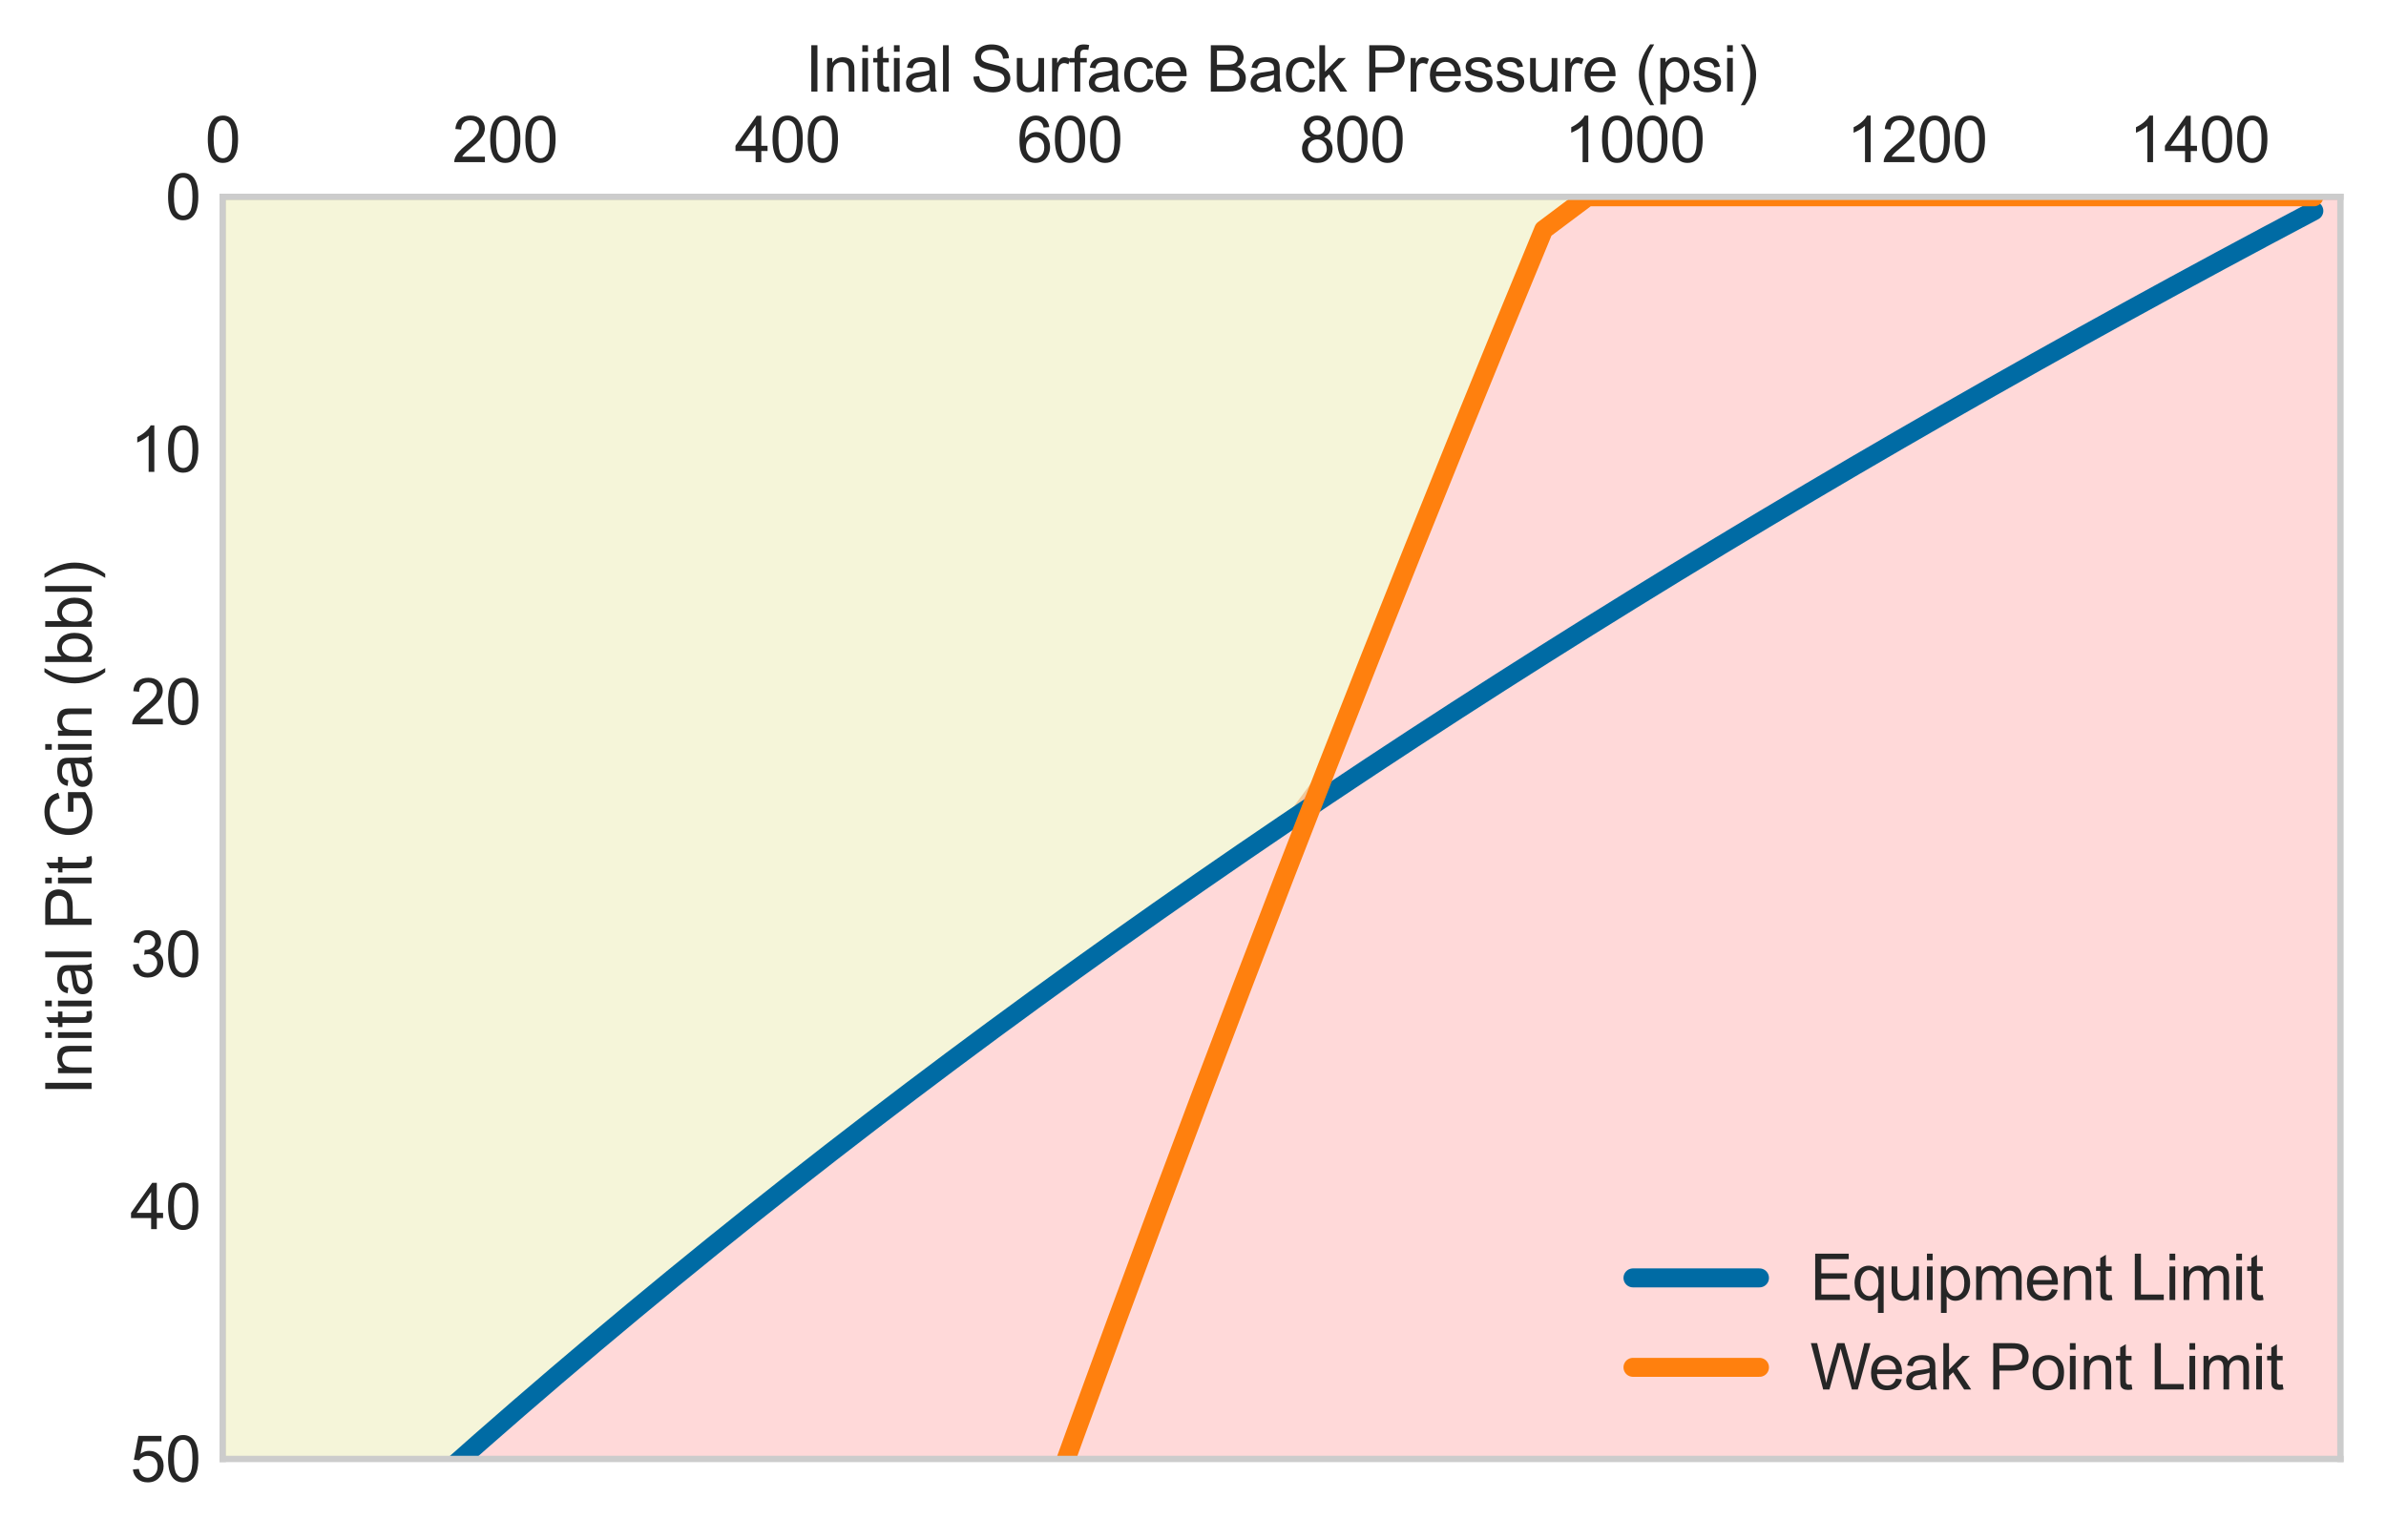 <?xml version="1.0" encoding="utf-8" standalone="no"?>
<!DOCTYPE svg PUBLIC "-//W3C//DTD SVG 1.1//EN"
  "http://www.w3.org/Graphics/SVG/1.1/DTD/svg11.dtd">
<svg height="243.475pt" version="1.1" viewBox="0 0 377.206 243.475" width="377.206pt" xmlns="http://www.w3.org/2000/svg" xmlns:xlink="http://www.w3.org/1999/xlink">
 <defs>
  <style type="text/css">*{stroke-linecap:butt;stroke-linejoin:round;}</style>
 </defs>
 <g id="figure_1">
  <g id="patch_1">
   <path d="M 0 243.475 
L 377.206 243.475 
L 377.206 -0 
L 0 -0 
z
" style="fill:#ffffff;"/>
  </g>
  <g id="axes_1">
   <g id="patch_2">
    <path d="M 35.206 230.709 
L 370.006 230.709 
L 370.006 31.125 
L 35.206 31.125 
z
" style="fill:#ffffff;"/>
   </g>
   <g id="matplotlib.axis_1">
    <g id="xtick_1">
     <g id="line2d_1"/>
     <g id="text_1">
      <!-- 0 -->
      <g style="fill:#262626;" transform="translate(32.426 25.637)scale(0.1 -0.1)">
       <defs>
        <path d="M 266 2259 
Q 266 3072 433 3567 
Q 600 4063 929 4331 
Q 1259 4600 1759 4600 
Q 2128 4600 2406 4451 
Q 2684 4303 2865 4023 
Q 3047 3744 3150 3342 
Q 3253 2941 3253 2259 
Q 3253 1453 3087 958 
Q 2922 463 2592 192 
Q 2263 -78 1759 -78 
Q 1097 -78 719 397 
Q 266 969 266 2259 
z
M 844 2259 
Q 844 1131 1108 757 
Q 1372 384 1759 384 
Q 2147 384 2411 759 
Q 2675 1134 2675 2259 
Q 2675 3391 2411 3762 
Q 2147 4134 1753 4134 
Q 1366 4134 1134 3806 
Q 844 3388 844 2259 
z
" id="ArialMT-30" transform="scale(0.016)"/>
       </defs>
       <use xlink:href="#ArialMT-30"/>
      </g>
     </g>
    </g>
    <g id="xtick_2">
     <g id="line2d_2"/>
     <g id="text_2">
      <!-- 200 -->
      <g style="fill:#262626;" transform="translate(71.505 25.637)scale(0.1 -0.1)">
       <defs>
        <path d="M 3222 541 
L 3222 0 
L 194 0 
Q 188 203 259 391 
Q 375 700 629 1000 
Q 884 1300 1366 1694 
Q 2113 2306 2375 2664 
Q 2638 3022 2638 3341 
Q 2638 3675 2398 3904 
Q 2159 4134 1775 4134 
Q 1369 4134 1125 3890 
Q 881 3647 878 3216 
L 300 3275 
Q 359 3922 746 4261 
Q 1134 4600 1788 4600 
Q 2447 4600 2831 4234 
Q 3216 3869 3216 3328 
Q 3216 3053 3103 2787 
Q 2991 2522 2730 2228 
Q 2469 1934 1863 1422 
Q 1356 997 1212 845 
Q 1069 694 975 541 
L 3222 541 
z
" id="ArialMT-32" transform="scale(0.016)"/>
       </defs>
       <use xlink:href="#ArialMT-32"/>
       <use x="55.615" xlink:href="#ArialMT-30"/>
       <use x="111.23" xlink:href="#ArialMT-30"/>
      </g>
     </g>
    </g>
    <g id="xtick_3">
     <g id="line2d_3"/>
     <g id="text_3">
      <!-- 400 -->
      <g style="fill:#262626;" transform="translate(116.145 25.637)scale(0.1 -0.1)">
       <defs>
        <path d="M 2069 0 
L 2069 1097 
L 81 1097 
L 81 1613 
L 2172 4581 
L 2631 4581 
L 2631 1613 
L 3250 1613 
L 3250 1097 
L 2631 1097 
L 2631 0 
L 2069 0 
z
M 2069 1613 
L 2069 3678 
L 634 1613 
L 2069 1613 
z
" id="ArialMT-34" transform="scale(0.016)"/>
       </defs>
       <use xlink:href="#ArialMT-34"/>
       <use x="55.615" xlink:href="#ArialMT-30"/>
       <use x="111.23" xlink:href="#ArialMT-30"/>
      </g>
     </g>
    </g>
    <g id="xtick_4">
     <g id="line2d_4"/>
     <g id="text_4">
      <!-- 600 -->
      <g style="fill:#262626;" transform="translate(160.785 25.637)scale(0.1 -0.1)">
       <defs>
        <path d="M 3184 3459 
L 2625 3416 
Q 2550 3747 2413 3897 
Q 2184 4138 1850 4138 
Q 1581 4138 1378 3988 
Q 1113 3794 959 3422 
Q 806 3050 800 2363 
Q 1003 2672 1297 2822 
Q 1591 2972 1913 2972 
Q 2475 2972 2870 2558 
Q 3266 2144 3266 1488 
Q 3266 1056 3080 686 
Q 2894 316 2569 119 
Q 2244 -78 1831 -78 
Q 1128 -78 684 439 
Q 241 956 241 2144 
Q 241 3472 731 4075 
Q 1159 4600 1884 4600 
Q 2425 4600 2770 4297 
Q 3116 3994 3184 3459 
z
M 888 1484 
Q 888 1194 1011 928 
Q 1134 663 1356 523 
Q 1578 384 1822 384 
Q 2178 384 2434 671 
Q 2691 959 2691 1453 
Q 2691 1928 2437 2201 
Q 2184 2475 1800 2475 
Q 1419 2475 1153 2201 
Q 888 1928 888 1484 
z
" id="ArialMT-36" transform="scale(0.016)"/>
       </defs>
       <use xlink:href="#ArialMT-36"/>
       <use x="55.615" xlink:href="#ArialMT-30"/>
       <use x="111.23" xlink:href="#ArialMT-30"/>
      </g>
     </g>
    </g>
    <g id="xtick_5">
     <g id="line2d_5"/>
     <g id="text_5">
      <!-- 800 -->
      <g style="fill:#262626;" transform="translate(205.425 25.637)scale(0.1 -0.1)">
       <defs>
        <path d="M 1131 2484 
Q 781 2613 612 2850 
Q 444 3088 444 3419 
Q 444 3919 803 4259 
Q 1163 4600 1759 4600 
Q 2359 4600 2725 4251 
Q 3091 3903 3091 3403 
Q 3091 3084 2923 2848 
Q 2756 2613 2416 2484 
Q 2838 2347 3058 2040 
Q 3278 1734 3278 1309 
Q 3278 722 2862 322 
Q 2447 -78 1769 -78 
Q 1091 -78 675 323 
Q 259 725 259 1325 
Q 259 1772 486 2073 
Q 713 2375 1131 2484 
z
M 1019 3438 
Q 1019 3113 1228 2906 
Q 1438 2700 1772 2700 
Q 2097 2700 2305 2904 
Q 2513 3109 2513 3406 
Q 2513 3716 2298 3927 
Q 2084 4138 1766 4138 
Q 1444 4138 1231 3931 
Q 1019 3725 1019 3438 
z
M 838 1322 
Q 838 1081 952 856 
Q 1066 631 1291 507 
Q 1516 384 1775 384 
Q 2178 384 2440 643 
Q 2703 903 2703 1303 
Q 2703 1709 2433 1975 
Q 2163 2241 1756 2241 
Q 1359 2241 1098 1978 
Q 838 1716 838 1322 
z
" id="ArialMT-38" transform="scale(0.016)"/>
       </defs>
       <use xlink:href="#ArialMT-38"/>
       <use x="55.615" xlink:href="#ArialMT-30"/>
       <use x="111.23" xlink:href="#ArialMT-30"/>
      </g>
     </g>
    </g>
    <g id="xtick_6">
     <g id="line2d_6"/>
     <g id="text_6">
      <!-- 1000 -->
      <g style="fill:#262626;" transform="translate(247.284 25.637)scale(0.1 -0.1)">
       <defs>
        <path d="M 2384 0 
L 1822 0 
L 1822 3584 
Q 1619 3391 1289 3197 
Q 959 3003 697 2906 
L 697 3450 
Q 1169 3672 1522 3987 
Q 1875 4303 2022 4600 
L 2384 4600 
L 2384 0 
z
" id="ArialMT-31" transform="scale(0.016)"/>
       </defs>
       <use xlink:href="#ArialMT-31"/>
       <use x="55.615" xlink:href="#ArialMT-30"/>
       <use x="111.23" xlink:href="#ArialMT-30"/>
       <use x="166.846" xlink:href="#ArialMT-30"/>
      </g>
     </g>
    </g>
    <g id="xtick_7">
     <g id="line2d_7"/>
     <g id="text_7">
      <!-- 1200 -->
      <g style="fill:#262626;" transform="translate(291.924 25.637)scale(0.1 -0.1)">
       <use xlink:href="#ArialMT-31"/>
       <use x="55.615" xlink:href="#ArialMT-32"/>
       <use x="111.23" xlink:href="#ArialMT-30"/>
       <use x="166.846" xlink:href="#ArialMT-30"/>
      </g>
     </g>
    </g>
    <g id="xtick_8">
     <g id="line2d_8"/>
     <g id="text_8">
      <!-- 1400 -->
      <g style="fill:#262626;" transform="translate(336.564 25.637)scale(0.1 -0.1)">
       <use xlink:href="#ArialMT-31"/>
       <use x="55.615" xlink:href="#ArialMT-34"/>
       <use x="111.23" xlink:href="#ArialMT-30"/>
       <use x="166.846" xlink:href="#ArialMT-30"/>
      </g>
     </g>
    </g>
    <g id="text_9">
     <!-- Initial Surface Back Pressure (psi) -->
     <g style="fill:#262626;" transform="translate(127.305 14.48)scale(0.1 -0.1)">
      <defs>
       <path d="M 597 0 
L 597 4581 
L 1203 4581 
L 1203 0 
L 597 0 
z
" id="ArialMT-49" transform="scale(0.016)"/>
       <path d="M 422 0 
L 422 3319 
L 928 3319 
L 928 2847 
Q 1294 3394 1984 3394 
Q 2284 3394 2536 3286 
Q 2788 3178 2913 3003 
Q 3038 2828 3088 2588 
Q 3119 2431 3119 2041 
L 3119 0 
L 2556 0 
L 2556 2019 
Q 2556 2363 2490 2533 
Q 2425 2703 2258 2804 
Q 2091 2906 1866 2906 
Q 1506 2906 1245 2678 
Q 984 2450 984 1813 
L 984 0 
L 422 0 
z
" id="ArialMT-6e" transform="scale(0.016)"/>
       <path d="M 425 3934 
L 425 4581 
L 988 4581 
L 988 3934 
L 425 3934 
z
M 425 0 
L 425 3319 
L 988 3319 
L 988 0 
L 425 0 
z
" id="ArialMT-69" transform="scale(0.016)"/>
       <path d="M 1650 503 
L 1731 6 
Q 1494 -44 1306 -44 
Q 1000 -44 831 53 
Q 663 150 594 308 
Q 525 466 525 972 
L 525 2881 
L 113 2881 
L 113 3319 
L 525 3319 
L 525 4141 
L 1084 4478 
L 1084 3319 
L 1650 3319 
L 1650 2881 
L 1084 2881 
L 1084 941 
Q 1084 700 1114 631 
Q 1144 563 1211 522 
Q 1278 481 1403 481 
Q 1497 481 1650 503 
z
" id="ArialMT-74" transform="scale(0.016)"/>
       <path d="M 2588 409 
Q 2275 144 1986 34 
Q 1697 -75 1366 -75 
Q 819 -75 525 192 
Q 231 459 231 875 
Q 231 1119 342 1320 
Q 453 1522 633 1644 
Q 813 1766 1038 1828 
Q 1203 1872 1538 1913 
Q 2219 1994 2541 2106 
Q 2544 2222 2544 2253 
Q 2544 2597 2384 2738 
Q 2169 2928 1744 2928 
Q 1347 2928 1158 2789 
Q 969 2650 878 2297 
L 328 2372 
Q 403 2725 575 2942 
Q 747 3159 1072 3276 
Q 1397 3394 1825 3394 
Q 2250 3394 2515 3294 
Q 2781 3194 2906 3042 
Q 3031 2891 3081 2659 
Q 3109 2516 3109 2141 
L 3109 1391 
Q 3109 606 3145 398 
Q 3181 191 3288 0 
L 2700 0 
Q 2613 175 2588 409 
z
M 2541 1666 
Q 2234 1541 1622 1453 
Q 1275 1403 1131 1340 
Q 988 1278 909 1158 
Q 831 1038 831 891 
Q 831 666 1001 516 
Q 1172 366 1500 366 
Q 1825 366 2078 508 
Q 2331 650 2450 897 
Q 2541 1088 2541 1459 
L 2541 1666 
z
" id="ArialMT-61" transform="scale(0.016)"/>
       <path d="M 409 0 
L 409 4581 
L 972 4581 
L 972 0 
L 409 0 
z
" id="ArialMT-6c" transform="scale(0.016)"/>
       <path id="ArialMT-20" transform="scale(0.016)"/>
       <path d="M 288 1472 
L 859 1522 
Q 900 1178 1048 958 
Q 1197 738 1509 602 
Q 1822 466 2213 466 
Q 2559 466 2825 569 
Q 3091 672 3220 851 
Q 3350 1031 3350 1244 
Q 3350 1459 3225 1620 
Q 3100 1781 2813 1891 
Q 2628 1963 1997 2114 
Q 1366 2266 1113 2400 
Q 784 2572 623 2826 
Q 463 3081 463 3397 
Q 463 3744 659 4045 
Q 856 4347 1234 4503 
Q 1613 4659 2075 4659 
Q 2584 4659 2973 4495 
Q 3363 4331 3572 4012 
Q 3781 3694 3797 3291 
L 3216 3247 
Q 3169 3681 2898 3903 
Q 2628 4125 2100 4125 
Q 1550 4125 1298 3923 
Q 1047 3722 1047 3438 
Q 1047 3191 1225 3031 
Q 1400 2872 2139 2705 
Q 2878 2538 3153 2413 
Q 3553 2228 3743 1945 
Q 3934 1663 3934 1294 
Q 3934 928 3725 604 
Q 3516 281 3123 101 
Q 2731 -78 2241 -78 
Q 1619 -78 1198 103 
Q 778 284 539 648 
Q 300 1013 288 1472 
z
" id="ArialMT-53" transform="scale(0.016)"/>
       <path d="M 2597 0 
L 2597 488 
Q 2209 -75 1544 -75 
Q 1250 -75 995 37 
Q 741 150 617 320 
Q 494 491 444 738 
Q 409 903 409 1263 
L 409 3319 
L 972 3319 
L 972 1478 
Q 972 1038 1006 884 
Q 1059 663 1231 536 
Q 1403 409 1656 409 
Q 1909 409 2131 539 
Q 2353 669 2445 892 
Q 2538 1116 2538 1541 
L 2538 3319 
L 3100 3319 
L 3100 0 
L 2597 0 
z
" id="ArialMT-75" transform="scale(0.016)"/>
       <path d="M 416 0 
L 416 3319 
L 922 3319 
L 922 2816 
Q 1116 3169 1280 3281 
Q 1444 3394 1641 3394 
Q 1925 3394 2219 3213 
L 2025 2691 
Q 1819 2813 1613 2813 
Q 1428 2813 1281 2702 
Q 1134 2591 1072 2394 
Q 978 2094 978 1738 
L 978 0 
L 416 0 
z
" id="ArialMT-72" transform="scale(0.016)"/>
       <path d="M 556 0 
L 556 2881 
L 59 2881 
L 59 3319 
L 556 3319 
L 556 3672 
Q 556 4006 616 4169 
Q 697 4388 901 4523 
Q 1106 4659 1475 4659 
Q 1713 4659 2000 4603 
L 1916 4113 
Q 1741 4144 1584 4144 
Q 1328 4144 1222 4034 
Q 1116 3925 1116 3625 
L 1116 3319 
L 1763 3319 
L 1763 2881 
L 1116 2881 
L 1116 0 
L 556 0 
z
" id="ArialMT-66" transform="scale(0.016)"/>
       <path d="M 2588 1216 
L 3141 1144 
Q 3050 572 2676 248 
Q 2303 -75 1759 -75 
Q 1078 -75 664 370 
Q 250 816 250 1647 
Q 250 2184 428 2587 
Q 606 2991 970 3192 
Q 1334 3394 1763 3394 
Q 2303 3394 2647 3120 
Q 2991 2847 3088 2344 
L 2541 2259 
Q 2463 2594 2264 2762 
Q 2066 2931 1784 2931 
Q 1359 2931 1093 2626 
Q 828 2322 828 1663 
Q 828 994 1084 691 
Q 1341 388 1753 388 
Q 2084 388 2306 591 
Q 2528 794 2588 1216 
z
" id="ArialMT-63" transform="scale(0.016)"/>
       <path d="M 2694 1069 
L 3275 997 
Q 3138 488 2766 206 
Q 2394 -75 1816 -75 
Q 1088 -75 661 373 
Q 234 822 234 1631 
Q 234 2469 665 2931 
Q 1097 3394 1784 3394 
Q 2450 3394 2872 2941 
Q 3294 2488 3294 1666 
Q 3294 1616 3291 1516 
L 816 1516 
Q 847 969 1125 678 
Q 1403 388 1819 388 
Q 2128 388 2347 550 
Q 2566 713 2694 1069 
z
M 847 1978 
L 2700 1978 
Q 2663 2397 2488 2606 
Q 2219 2931 1791 2931 
Q 1403 2931 1139 2672 
Q 875 2413 847 1978 
z
" id="ArialMT-65" transform="scale(0.016)"/>
       <path d="M 469 0 
L 469 4581 
L 2188 4581 
Q 2713 4581 3030 4442 
Q 3347 4303 3526 4014 
Q 3706 3725 3706 3409 
Q 3706 3116 3547 2856 
Q 3388 2597 3066 2438 
Q 3481 2316 3704 2022 
Q 3928 1728 3928 1328 
Q 3928 1006 3792 729 
Q 3656 453 3456 303 
Q 3256 153 2954 76 
Q 2653 0 2216 0 
L 469 0 
z
M 1075 2656 
L 2066 2656 
Q 2469 2656 2644 2709 
Q 2875 2778 2992 2937 
Q 3109 3097 3109 3338 
Q 3109 3566 3000 3739 
Q 2891 3913 2687 3977 
Q 2484 4041 1991 4041 
L 1075 4041 
L 1075 2656 
z
M 1075 541 
L 2216 541 
Q 2509 541 2628 563 
Q 2838 600 2978 687 
Q 3119 775 3209 942 
Q 3300 1109 3300 1328 
Q 3300 1584 3169 1773 
Q 3038 1963 2805 2039 
Q 2572 2116 2134 2116 
L 1075 2116 
L 1075 541 
z
" id="ArialMT-42" transform="scale(0.016)"/>
       <path d="M 425 0 
L 425 4581 
L 988 4581 
L 988 1969 
L 2319 3319 
L 3047 3319 
L 1778 2088 
L 3175 0 
L 2481 0 
L 1384 1697 
L 988 1316 
L 988 0 
L 425 0 
z
" id="ArialMT-6b" transform="scale(0.016)"/>
       <path d="M 494 0 
L 494 4581 
L 2222 4581 
Q 2678 4581 2919 4538 
Q 3256 4481 3484 4323 
Q 3713 4166 3852 3881 
Q 3991 3597 3991 3256 
Q 3991 2672 3619 2267 
Q 3247 1863 2275 1863 
L 1100 1863 
L 1100 0 
L 494 0 
z
M 1100 2403 
L 2284 2403 
Q 2872 2403 3119 2622 
Q 3366 2841 3366 3238 
Q 3366 3525 3220 3729 
Q 3075 3934 2838 4000 
Q 2684 4041 2272 4041 
L 1100 4041 
L 1100 2403 
z
" id="ArialMT-50" transform="scale(0.016)"/>
       <path d="M 197 991 
L 753 1078 
Q 800 744 1014 566 
Q 1228 388 1613 388 
Q 2000 388 2187 545 
Q 2375 703 2375 916 
Q 2375 1106 2209 1216 
Q 2094 1291 1634 1406 
Q 1016 1563 777 1677 
Q 538 1791 414 1992 
Q 291 2194 291 2438 
Q 291 2659 392 2848 
Q 494 3038 669 3163 
Q 800 3259 1026 3326 
Q 1253 3394 1513 3394 
Q 1903 3394 2198 3281 
Q 2494 3169 2634 2976 
Q 2775 2784 2828 2463 
L 2278 2388 
Q 2241 2644 2061 2787 
Q 1881 2931 1553 2931 
Q 1166 2931 1000 2803 
Q 834 2675 834 2503 
Q 834 2394 903 2306 
Q 972 2216 1119 2156 
Q 1203 2125 1616 2013 
Q 2213 1853 2448 1751 
Q 2684 1650 2818 1456 
Q 2953 1263 2953 975 
Q 2953 694 2789 445 
Q 2625 197 2315 61 
Q 2006 -75 1616 -75 
Q 969 -75 630 194 
Q 291 463 197 991 
z
" id="ArialMT-73" transform="scale(0.016)"/>
       <path d="M 1497 -1347 
Q 1031 -759 709 28 
Q 388 816 388 1659 
Q 388 2403 628 3084 
Q 909 3875 1497 4659 
L 1900 4659 
Q 1522 4009 1400 3731 
Q 1209 3300 1100 2831 
Q 966 2247 966 1656 
Q 966 153 1900 -1347 
L 1497 -1347 
z
" id="ArialMT-28" transform="scale(0.016)"/>
       <path d="M 422 -1272 
L 422 3319 
L 934 3319 
L 934 2888 
Q 1116 3141 1344 3267 
Q 1572 3394 1897 3394 
Q 2322 3394 2647 3175 
Q 2972 2956 3137 2557 
Q 3303 2159 3303 1684 
Q 3303 1175 3120 767 
Q 2938 359 2589 142 
Q 2241 -75 1856 -75 
Q 1575 -75 1351 44 
Q 1128 163 984 344 
L 984 -1272 
L 422 -1272 
z
M 931 1641 
Q 931 1000 1190 694 
Q 1450 388 1819 388 
Q 2194 388 2461 705 
Q 2728 1022 2728 1688 
Q 2728 2322 2467 2637 
Q 2206 2953 1844 2953 
Q 1484 2953 1207 2617 
Q 931 2281 931 1641 
z
" id="ArialMT-70" transform="scale(0.016)"/>
       <path d="M 791 -1347 
L 388 -1347 
Q 1322 153 1322 1656 
Q 1322 2244 1188 2822 
Q 1081 3291 891 3722 
Q 769 4003 388 4659 
L 791 4659 
Q 1378 3875 1659 3084 
Q 1900 2403 1900 1659 
Q 1900 816 1576 28 
Q 1253 -759 791 -1347 
z
" id="ArialMT-29" transform="scale(0.016)"/>
      </defs>
      <use xlink:href="#ArialMT-49"/>
      <use x="27.783" xlink:href="#ArialMT-6e"/>
      <use x="83.398" xlink:href="#ArialMT-69"/>
      <use x="105.615" xlink:href="#ArialMT-74"/>
      <use x="133.398" xlink:href="#ArialMT-69"/>
      <use x="155.615" xlink:href="#ArialMT-61"/>
      <use x="211.23" xlink:href="#ArialMT-6c"/>
      <use x="233.447" xlink:href="#ArialMT-20"/>
      <use x="261.23" xlink:href="#ArialMT-53"/>
      <use x="327.93" xlink:href="#ArialMT-75"/>
      <use x="383.545" xlink:href="#ArialMT-72"/>
      <use x="416.846" xlink:href="#ArialMT-66"/>
      <use x="444.629" xlink:href="#ArialMT-61"/>
      <use x="500.244" xlink:href="#ArialMT-63"/>
      <use x="550.244" xlink:href="#ArialMT-65"/>
      <use x="605.859" xlink:href="#ArialMT-20"/>
      <use x="633.643" xlink:href="#ArialMT-42"/>
      <use x="700.342" xlink:href="#ArialMT-61"/>
      <use x="755.957" xlink:href="#ArialMT-63"/>
      <use x="805.957" xlink:href="#ArialMT-6b"/>
      <use x="855.957" xlink:href="#ArialMT-20"/>
      <use x="883.74" xlink:href="#ArialMT-50"/>
      <use x="950.439" xlink:href="#ArialMT-72"/>
      <use x="983.74" xlink:href="#ArialMT-65"/>
      <use x="1039.355" xlink:href="#ArialMT-73"/>
      <use x="1089.355" xlink:href="#ArialMT-73"/>
      <use x="1139.355" xlink:href="#ArialMT-75"/>
      <use x="1194.971" xlink:href="#ArialMT-72"/>
      <use x="1228.271" xlink:href="#ArialMT-65"/>
      <use x="1283.887" xlink:href="#ArialMT-20"/>
      <use x="1311.67" xlink:href="#ArialMT-28"/>
      <use x="1344.971" xlink:href="#ArialMT-70"/>
      <use x="1400.586" xlink:href="#ArialMT-73"/>
      <use x="1450.586" xlink:href="#ArialMT-69"/>
      <use x="1472.803" xlink:href="#ArialMT-29"/>
     </g>
    </g>
   </g>
   <g id="matplotlib.axis_2">
    <g id="ytick_1">
     <g id="line2d_9"/>
     <g id="text_10">
      <!-- 0 -->
      <g style="fill:#262626;" transform="translate(26.145 34.704)scale(0.1 -0.1)">
       <use xlink:href="#ArialMT-30"/>
      </g>
     </g>
    </g>
    <g id="ytick_2">
     <g id="line2d_10"/>
     <g id="text_11">
      <!-- 10 -->
      <g style="fill:#262626;" transform="translate(20.584 74.621)scale(0.1 -0.1)">
       <use xlink:href="#ArialMT-31"/>
       <use x="55.615" xlink:href="#ArialMT-30"/>
      </g>
     </g>
    </g>
    <g id="ytick_3">
     <g id="line2d_11"/>
     <g id="text_12">
      <!-- 20 -->
      <g style="fill:#262626;" transform="translate(20.584 114.538)scale(0.1 -0.1)">
       <use xlink:href="#ArialMT-32"/>
       <use x="55.615" xlink:href="#ArialMT-30"/>
      </g>
     </g>
    </g>
    <g id="ytick_4">
     <g id="line2d_12"/>
     <g id="text_13">
      <!-- 30 -->
      <g style="fill:#262626;" transform="translate(20.584 154.454)scale(0.1 -0.1)">
       <defs>
        <path d="M 269 1209 
L 831 1284 
Q 928 806 1161 595 
Q 1394 384 1728 384 
Q 2125 384 2398 659 
Q 2672 934 2672 1341 
Q 2672 1728 2419 1979 
Q 2166 2231 1775 2231 
Q 1616 2231 1378 2169 
L 1441 2663 
Q 1497 2656 1531 2656 
Q 1891 2656 2178 2843 
Q 2466 3031 2466 3422 
Q 2466 3731 2256 3934 
Q 2047 4138 1716 4138 
Q 1388 4138 1169 3931 
Q 950 3725 888 3313 
L 325 3413 
Q 428 3978 793 4289 
Q 1159 4600 1703 4600 
Q 2078 4600 2393 4439 
Q 2709 4278 2876 4000 
Q 3044 3722 3044 3409 
Q 3044 3113 2884 2869 
Q 2725 2625 2413 2481 
Q 2819 2388 3044 2092 
Q 3269 1797 3269 1353 
Q 3269 753 2831 336 
Q 2394 -81 1725 -81 
Q 1122 -81 723 278 
Q 325 638 269 1209 
z
" id="ArialMT-33" transform="scale(0.016)"/>
       </defs>
       <use xlink:href="#ArialMT-33"/>
       <use x="55.615" xlink:href="#ArialMT-30"/>
      </g>
     </g>
    </g>
    <g id="ytick_5">
     <g id="line2d_13"/>
     <g id="text_14">
      <!-- 40 -->
      <g style="fill:#262626;" transform="translate(20.584 194.371)scale(0.1 -0.1)">
       <use xlink:href="#ArialMT-34"/>
       <use x="55.615" xlink:href="#ArialMT-30"/>
      </g>
     </g>
    </g>
    <g id="ytick_6">
     <g id="line2d_14"/>
     <g id="text_15">
      <!-- 50 -->
      <g style="fill:#262626;" transform="translate(20.584 234.288)scale(0.1 -0.1)">
       <defs>
        <path d="M 266 1200 
L 856 1250 
Q 922 819 1161 601 
Q 1400 384 1738 384 
Q 2144 384 2425 690 
Q 2706 997 2706 1503 
Q 2706 1984 2436 2262 
Q 2166 2541 1728 2541 
Q 1456 2541 1237 2417 
Q 1019 2294 894 2097 
L 366 2166 
L 809 4519 
L 3088 4519 
L 3088 3981 
L 1259 3981 
L 1013 2750 
Q 1425 3038 1878 3038 
Q 2478 3038 2890 2622 
Q 3303 2206 3303 1553 
Q 3303 931 2941 478 
Q 2500 -78 1738 -78 
Q 1113 -78 717 272 
Q 322 622 266 1200 
z
" id="ArialMT-35" transform="scale(0.016)"/>
       </defs>
       <use xlink:href="#ArialMT-35"/>
       <use x="55.615" xlink:href="#ArialMT-30"/>
      </g>
     </g>
    </g>
    <g id="text_16">
     <!-- Initial Pit Gain (bbl) -->
     <g style="fill:#262626;" transform="translate(14.48 173.154)rotate(-90)scale(0.1 -0.1)">
      <defs>
       <path d="M 2638 1797 
L 2638 2334 
L 4578 2338 
L 4578 638 
Q 4131 281 3656 101 
Q 3181 -78 2681 -78 
Q 2006 -78 1454 211 
Q 903 500 622 1047 
Q 341 1594 341 2269 
Q 341 2938 620 3517 
Q 900 4097 1425 4378 
Q 1950 4659 2634 4659 
Q 3131 4659 3532 4498 
Q 3934 4338 4162 4050 
Q 4391 3763 4509 3300 
L 3963 3150 
Q 3859 3500 3706 3700 
Q 3553 3900 3268 4020 
Q 2984 4141 2638 4141 
Q 2222 4141 1919 4014 
Q 1616 3888 1430 3681 
Q 1244 3475 1141 3228 
Q 966 2803 966 2306 
Q 966 1694 1177 1281 
Q 1388 869 1791 669 
Q 2194 469 2647 469 
Q 3041 469 3416 620 
Q 3791 772 3984 944 
L 3984 1797 
L 2638 1797 
z
" id="ArialMT-47" transform="scale(0.016)"/>
       <path d="M 941 0 
L 419 0 
L 419 4581 
L 981 4581 
L 981 2947 
Q 1338 3394 1891 3394 
Q 2197 3394 2470 3270 
Q 2744 3147 2920 2923 
Q 3097 2700 3197 2384 
Q 3297 2069 3297 1709 
Q 3297 856 2875 390 
Q 2453 -75 1863 -75 
Q 1275 -75 941 416 
L 941 0 
z
M 934 1684 
Q 934 1088 1097 822 
Q 1363 388 1816 388 
Q 2184 388 2453 708 
Q 2722 1028 2722 1663 
Q 2722 2313 2464 2622 
Q 2206 2931 1841 2931 
Q 1472 2931 1203 2611 
Q 934 2291 934 1684 
z
" id="ArialMT-62" transform="scale(0.016)"/>
      </defs>
      <use xlink:href="#ArialMT-49"/>
      <use x="27.783" xlink:href="#ArialMT-6e"/>
      <use x="83.398" xlink:href="#ArialMT-69"/>
      <use x="105.615" xlink:href="#ArialMT-74"/>
      <use x="133.398" xlink:href="#ArialMT-69"/>
      <use x="155.615" xlink:href="#ArialMT-61"/>
      <use x="211.23" xlink:href="#ArialMT-6c"/>
      <use x="233.447" xlink:href="#ArialMT-20"/>
      <use x="261.23" xlink:href="#ArialMT-50"/>
      <use x="327.93" xlink:href="#ArialMT-69"/>
      <use x="350.146" xlink:href="#ArialMT-74"/>
      <use x="377.93" xlink:href="#ArialMT-20"/>
      <use x="405.713" xlink:href="#ArialMT-47"/>
      <use x="483.496" xlink:href="#ArialMT-61"/>
      <use x="539.111" xlink:href="#ArialMT-69"/>
      <use x="561.328" xlink:href="#ArialMT-6e"/>
      <use x="616.943" xlink:href="#ArialMT-20"/>
      <use x="644.727" xlink:href="#ArialMT-28"/>
      <use x="678.027" xlink:href="#ArialMT-62"/>
      <use x="733.643" xlink:href="#ArialMT-62"/>
      <use x="789.258" xlink:href="#ArialMT-6c"/>
      <use x="811.475" xlink:href="#ArialMT-29"/>
     </g>
    </g>
   </g>
   <g id="PolyCollection_1">
    <defs>
     <path d="M 35.206 22.214 
L 35.206 22.214 
L 35.206 16.701 
L 35.206 11.231 
L 35.206 5.802 
L 35.206 0.413 
L 35.206 -4.934 
L 35.206 -10.242 
L 35.206 -15.51 
L 35.206 -20.738 
L 35.206 -25.929 
L 35.206 -31.081 
L 35.206 -36.195 
L 35.206 -41.272 
L 35.206 -46.311 
L 35.206 -51.315 
L 35.206 -56.282 
L 35.206 -61.213 
L 35.206 -66.109 
L 35.206 -70.971 
L 35.206 -75.797 
L 35.206 -80.59 
L 35.206 -85.348 
L 35.206 -90.073 
L 35.206 -94.765 
L 35.206 -99.425 
L 35.206 -104.052 
L 35.206 -108.647 
L 35.206 -113.21 
L 35.206 -122.352 
L 35.206 -139.545 
L 35.206 -156.622 
L 35.206 -173.582 
L 35.206 -190.428 
L 35.206 -207.16 
L 35.206 -212.35 
L 35.206 -212.35 
L 35.206 -212.35 
L 35.206 -212.35 
L 35.206 -212.35 
L 35.206 -212.35 
L 35.206 -212.35 
L 35.206 -212.35 
L 35.206 -212.35 
L 35.206 -212.35 
L 35.206 -212.35 
L 35.206 -212.35 
L 35.206 -212.35 
L 35.206 -212.35 
L 35.206 -212.35 
L 35.206 -212.35 
L 35.206 -212.35 
L 365.798 -212.35 
L 365.798 -212.35 
L 358.415 -212.35 
L 351.058 -212.35 
L 343.727 -212.35 
L 336.423 -212.35 
L 329.146 -212.35 
L 321.897 -212.35 
L 314.675 -212.35 
L 307.481 -212.35 
L 300.316 -212.35 
L 293.179 -212.35 
L 286.07 -212.35 
L 278.991 -212.35 
L 271.942 -212.35 
L 264.922 -212.35 
L 257.932 -212.35 
L 250.973 -212.35 
L 244.045 -207.16 
L 237.148 -190.428 
L 230.282 -173.582 
L 223.448 -156.622 
L 216.646 -139.545 
L 209.877 -122.352 
L 203.141 -113.21 
L 196.438 -108.647 
L 189.768 -104.052 
L 183.133 -99.425 
L 176.532 -94.765 
L 169.966 -90.073 
L 163.436 -85.348 
L 156.94 -80.59 
L 150.481 -75.797 
L 144.059 -70.971 
L 137.673 -66.109 
L 131.324 -61.213 
L 125.014 -56.282 
L 118.741 -51.315 
L 112.507 -46.311 
L 106.313 -41.272 
L 100.158 -36.195 
L 94.043 -31.081 
L 87.968 -25.929 
L 81.935 -20.738 
L 75.943 -15.51 
L 69.993 -10.242 
L 64.086 -4.934 
L 58.221 0.413 
L 52.401 5.802 
L 46.624 11.231 
L 40.893 16.701 
L 35.206 22.214 
z
" id="me0394d286b" style="stroke:#bfbf00;stroke-opacity:0.15;"/>
    </defs>
    <g clip-path="url(#p2375960269)">
     <use style="fill:#bfbf00;fill-opacity:0.15;stroke:#bfbf00;stroke-opacity:0.15;" x="0" xlink:href="#me0394d286b" y="243.475"/>
    </g>
   </g>
   <g id="PolyCollection_2">
    <defs>
     <path d="M 35.206 22.214 
L 370.006 22.214 
L 370.006 16.701 
L 370.006 11.231 
L 370.006 5.802 
L 370.006 0.413 
L 370.006 -4.934 
L 370.006 -10.242 
L 370.006 -15.51 
L 370.006 -20.738 
L 370.006 -25.929 
L 370.006 -31.081 
L 370.006 -36.195 
L 370.006 -41.272 
L 370.006 -46.311 
L 370.006 -51.315 
L 370.006 -56.282 
L 370.006 -61.213 
L 370.006 -66.109 
L 370.006 -70.971 
L 370.006 -75.797 
L 370.006 -80.59 
L 370.006 -85.348 
L 370.006 -90.073 
L 370.006 -94.765 
L 370.006 -99.425 
L 370.006 -104.052 
L 370.006 -108.647 
L 370.006 -113.21 
L 370.006 -122.352 
L 370.006 -139.545 
L 370.006 -156.622 
L 370.006 -173.582 
L 370.006 -190.428 
L 370.006 -207.16 
L 370.006 -212.35 
L 370.006 -212.35 
L 370.006 -212.35 
L 370.006 -212.35 
L 370.006 -212.35 
L 370.006 -212.35 
L 370.006 -212.35 
L 370.006 -212.35 
L 370.006 -212.35 
L 370.006 -212.35 
L 370.006 -212.35 
L 370.006 -212.35 
L 370.006 -212.35 
L 370.006 -212.35 
L 370.006 -212.35 
L 370.006 -212.35 
L 370.006 -212.35 
L 365.798 -212.35 
L 365.798 -212.35 
L 358.415 -212.35 
L 351.058 -212.35 
L 343.727 -212.35 
L 336.423 -212.35 
L 329.146 -212.35 
L 321.897 -212.35 
L 314.675 -212.35 
L 307.481 -212.35 
L 300.316 -212.35 
L 293.179 -212.35 
L 286.07 -212.35 
L 278.991 -212.35 
L 271.942 -212.35 
L 264.922 -212.35 
L 257.932 -212.35 
L 250.973 -212.35 
L 244.045 -207.16 
L 237.148 -190.428 
L 230.282 -173.582 
L 223.448 -156.622 
L 216.646 -139.545 
L 209.877 -122.352 
L 203.141 -113.21 
L 196.438 -108.647 
L 189.768 -104.052 
L 183.133 -99.425 
L 176.532 -94.765 
L 169.966 -90.073 
L 163.436 -85.348 
L 156.94 -80.59 
L 150.481 -75.797 
L 144.059 -70.971 
L 137.673 -66.109 
L 131.324 -61.213 
L 125.014 -56.282 
L 118.741 -51.315 
L 112.507 -46.311 
L 106.313 -41.272 
L 100.158 -36.195 
L 94.043 -31.081 
L 87.968 -25.929 
L 81.935 -20.738 
L 75.943 -15.51 
L 69.993 -10.242 
L 64.086 -4.934 
L 58.221 0.413 
L 52.401 5.802 
L 46.624 11.231 
L 40.893 16.701 
L 35.206 22.214 
z
" id="m41c2603d02" style="stroke:#ff0000;stroke-opacity:0.15;"/>
    </defs>
    <g clip-path="url(#p2375960269)">
     <use style="fill:#ff0000;fill-opacity:0.15;stroke:#ff0000;stroke-opacity:0.15;" x="0" xlink:href="#m41c2603d02" y="243.475"/>
    </g>
   </g>
   <g id="line2d_15">
    <path clip-path="url(#p2375960269)" d="M 57.588 244.475 
L 58.221 243.889 
L 64.086 238.541 
L 69.993 233.234 
L 75.943 227.966 
L 81.935 222.737 
L 87.968 217.547 
L 94.043 212.395 
L 100.158 207.281 
L 106.313 202.204 
L 112.507 197.164 
L 118.741 192.161 
L 125.014 187.194 
L 131.324 182.262 
L 137.673 177.366 
L 144.059 172.505 
L 150.481 167.678 
L 156.94 162.886 
L 163.436 158.127 
L 169.966 153.402 
L 176.532 148.71 
L 183.133 144.051 
L 189.768 139.424 
L 196.438 134.829 
L 203.141 130.265 
L 209.877 125.734 
L 216.646 121.233 
L 223.448 116.763 
L 230.282 112.323 
L 237.148 107.913 
L 244.045 103.533 
L 250.973 99.182 
L 257.932 94.861 
L 264.922 90.568 
L 271.942 86.304 
L 278.991 82.068 
L 286.07 77.861 
L 293.179 73.68 
L 300.316 69.528 
L 307.481 65.402 
L 314.675 61.303 
L 321.897 57.231 
L 329.146 53.185 
L 336.423 49.165 
L 343.727 45.171 
L 351.058 41.202 
L 358.415 37.259 
L 365.798 33.341 
" style="fill:none;stroke:#006ba4;stroke-linecap:round;stroke-width:3;"/>
   </g>
   <g id="line2d_16">
    <path clip-path="url(#p2375960269)" d="M 163.575 244.475 
L 169.966 226.812 
L 176.532 208.89 
L 183.133 191.092 
L 189.768 173.418 
L 196.438 155.866 
L 203.141 138.435 
L 209.877 121.123 
L 216.646 103.93 
L 223.448 86.854 
L 230.282 69.893 
L 237.148 53.048 
L 244.045 36.316 
L 250.973 31.125 
L 257.932 31.125 
L 264.922 31.125 
L 271.942 31.125 
L 278.991 31.125 
L 286.07 31.125 
L 293.179 31.125 
L 300.316 31.125 
L 307.481 31.125 
L 314.675 31.125 
L 321.897 31.125 
L 329.146 31.125 
L 336.423 31.125 
L 343.727 31.125 
L 351.058 31.125 
L 358.415 31.125 
L 365.798 31.125 
" style="fill:none;stroke:#ff800e;stroke-linecap:round;stroke-width:3;"/>
   </g>
   <g id="patch_3">
    <path d="M 35.206 230.709 
L 35.206 31.125 
" style="fill:none;stroke:#cccccc;stroke-linecap:square;stroke-linejoin:miter;"/>
   </g>
   <g id="patch_4">
    <path d="M 370.006 230.709 
L 370.006 31.125 
" style="fill:none;stroke:#cccccc;stroke-linecap:square;stroke-linejoin:miter;"/>
   </g>
   <g id="patch_5">
    <path d="M 35.206 230.709 
L 370.006 230.709 
" style="fill:none;stroke:#cccccc;stroke-linecap:square;stroke-linejoin:miter;"/>
   </g>
   <g id="patch_6">
    <path d="M 35.206 31.125 
L 370.006 31.125 
" style="fill:none;stroke:#cccccc;stroke-linecap:square;stroke-linejoin:miter;"/>
   </g>
   <g id="legend_1">
    <g id="line2d_17">
     <path d="M 258.159 202.076 
L 278.159 202.076 
" style="fill:none;stroke:#006ba4;stroke-linecap:round;stroke-width:3;"/>
    </g>
    <g id="line2d_18"/>
    <g id="text_17">
     <!-- Equipment Limit -->
     <g style="fill:#262626;" transform="translate(286.159 205.576)scale(0.1 -0.1)">
      <defs>
       <path d="M 506 0 
L 506 4581 
L 3819 4581 
L 3819 4041 
L 1113 4041 
L 1113 2638 
L 3647 2638 
L 3647 2100 
L 1113 2100 
L 1113 541 
L 3925 541 
L 3925 0 
L 506 0 
z
" id="ArialMT-45" transform="scale(0.016)"/>
       <path d="M 2538 -1272 
L 2538 353 
Q 2406 169 2170 47 
Q 1934 -75 1669 -75 
Q 1078 -75 651 397 
Q 225 869 225 1691 
Q 225 2191 398 2587 
Q 572 2984 901 3189 
Q 1231 3394 1625 3394 
Q 2241 3394 2594 2875 
L 2594 3319 
L 3100 3319 
L 3100 -1272 
L 2538 -1272 
z
M 803 1669 
Q 803 1028 1072 708 
Q 1341 388 1716 388 
Q 2075 388 2334 692 
Q 2594 997 2594 1619 
Q 2594 2281 2320 2615 
Q 2047 2950 1678 2950 
Q 1313 2950 1058 2639 
Q 803 2328 803 1669 
z
" id="ArialMT-71" transform="scale(0.016)"/>
       <path d="M 422 0 
L 422 3319 
L 925 3319 
L 925 2853 
Q 1081 3097 1340 3245 
Q 1600 3394 1931 3394 
Q 2300 3394 2536 3241 
Q 2772 3088 2869 2813 
Q 3263 3394 3894 3394 
Q 4388 3394 4653 3120 
Q 4919 2847 4919 2278 
L 4919 0 
L 4359 0 
L 4359 2091 
Q 4359 2428 4304 2576 
Q 4250 2725 4106 2815 
Q 3963 2906 3769 2906 
Q 3419 2906 3187 2673 
Q 2956 2441 2956 1928 
L 2956 0 
L 2394 0 
L 2394 2156 
Q 2394 2531 2256 2718 
Q 2119 2906 1806 2906 
Q 1569 2906 1367 2781 
Q 1166 2656 1075 2415 
Q 984 2175 984 1722 
L 984 0 
L 422 0 
z
" id="ArialMT-6d" transform="scale(0.016)"/>
       <path d="M 469 0 
L 469 4581 
L 1075 4581 
L 1075 541 
L 3331 541 
L 3331 0 
L 469 0 
z
" id="ArialMT-4c" transform="scale(0.016)"/>
      </defs>
      <use xlink:href="#ArialMT-45"/>
      <use x="66.699" xlink:href="#ArialMT-71"/>
      <use x="122.314" xlink:href="#ArialMT-75"/>
      <use x="177.93" xlink:href="#ArialMT-69"/>
      <use x="200.146" xlink:href="#ArialMT-70"/>
      <use x="255.762" xlink:href="#ArialMT-6d"/>
      <use x="339.062" xlink:href="#ArialMT-65"/>
      <use x="394.678" xlink:href="#ArialMT-6e"/>
      <use x="450.293" xlink:href="#ArialMT-74"/>
      <use x="478.076" xlink:href="#ArialMT-20"/>
      <use x="505.859" xlink:href="#ArialMT-4c"/>
      <use x="561.475" xlink:href="#ArialMT-69"/>
      <use x="583.691" xlink:href="#ArialMT-6d"/>
      <use x="666.992" xlink:href="#ArialMT-69"/>
      <use x="689.209" xlink:href="#ArialMT-74"/>
     </g>
    </g>
    <g id="line2d_19">
     <path d="M 258.159 216.221 
L 278.159 216.221 
" style="fill:none;stroke:#ff800e;stroke-linecap:round;stroke-width:3;"/>
    </g>
    <g id="line2d_20"/>
    <g id="text_18">
     <!-- Weak Point Limit -->
     <g style="fill:#262626;" transform="translate(286.159 219.721)scale(0.1 -0.1)">
      <defs>
       <path d="M 1294 0 
L 78 4581 
L 700 4581 
L 1397 1578 
Q 1509 1106 1591 641 
Q 1766 1375 1797 1488 
L 2669 4581 
L 3400 4581 
L 4056 2263 
Q 4303 1400 4413 641 
Q 4500 1075 4641 1638 
L 5359 4581 
L 5969 4581 
L 4713 0 
L 4128 0 
L 3163 3491 
Q 3041 3928 3019 4028 
Q 2947 3713 2884 3491 
L 1913 0 
L 1294 0 
z
" id="ArialMT-57" transform="scale(0.016)"/>
       <path d="M 213 1659 
Q 213 2581 725 3025 
Q 1153 3394 1769 3394 
Q 2453 3394 2887 2945 
Q 3322 2497 3322 1706 
Q 3322 1066 3130 698 
Q 2938 331 2570 128 
Q 2203 -75 1769 -75 
Q 1072 -75 642 372 
Q 213 819 213 1659 
z
M 791 1659 
Q 791 1022 1069 705 
Q 1347 388 1769 388 
Q 2188 388 2466 706 
Q 2744 1025 2744 1678 
Q 2744 2294 2464 2611 
Q 2184 2928 1769 2928 
Q 1347 2928 1069 2612 
Q 791 2297 791 1659 
z
" id="ArialMT-6f" transform="scale(0.016)"/>
      </defs>
      <use xlink:href="#ArialMT-57"/>
      <use x="92.635" xlink:href="#ArialMT-65"/>
      <use x="148.25" xlink:href="#ArialMT-61"/>
      <use x="203.865" xlink:href="#ArialMT-6b"/>
      <use x="253.865" xlink:href="#ArialMT-20"/>
      <use x="281.648" xlink:href="#ArialMT-50"/>
      <use x="348.348" xlink:href="#ArialMT-6f"/>
      <use x="403.963" xlink:href="#ArialMT-69"/>
      <use x="426.18" xlink:href="#ArialMT-6e"/>
      <use x="481.795" xlink:href="#ArialMT-74"/>
      <use x="509.578" xlink:href="#ArialMT-20"/>
      <use x="537.361" xlink:href="#ArialMT-4c"/>
      <use x="592.977" xlink:href="#ArialMT-69"/>
      <use x="615.193" xlink:href="#ArialMT-6d"/>
      <use x="698.494" xlink:href="#ArialMT-69"/>
      <use x="720.711" xlink:href="#ArialMT-74"/>
     </g>
    </g>
   </g>
  </g>
 </g>
 <defs>
  <clipPath id="p2375960269">
   <rect height="199.584" width="334.8" x="35.206" y="31.125"/>
  </clipPath>
 </defs>
</svg>
